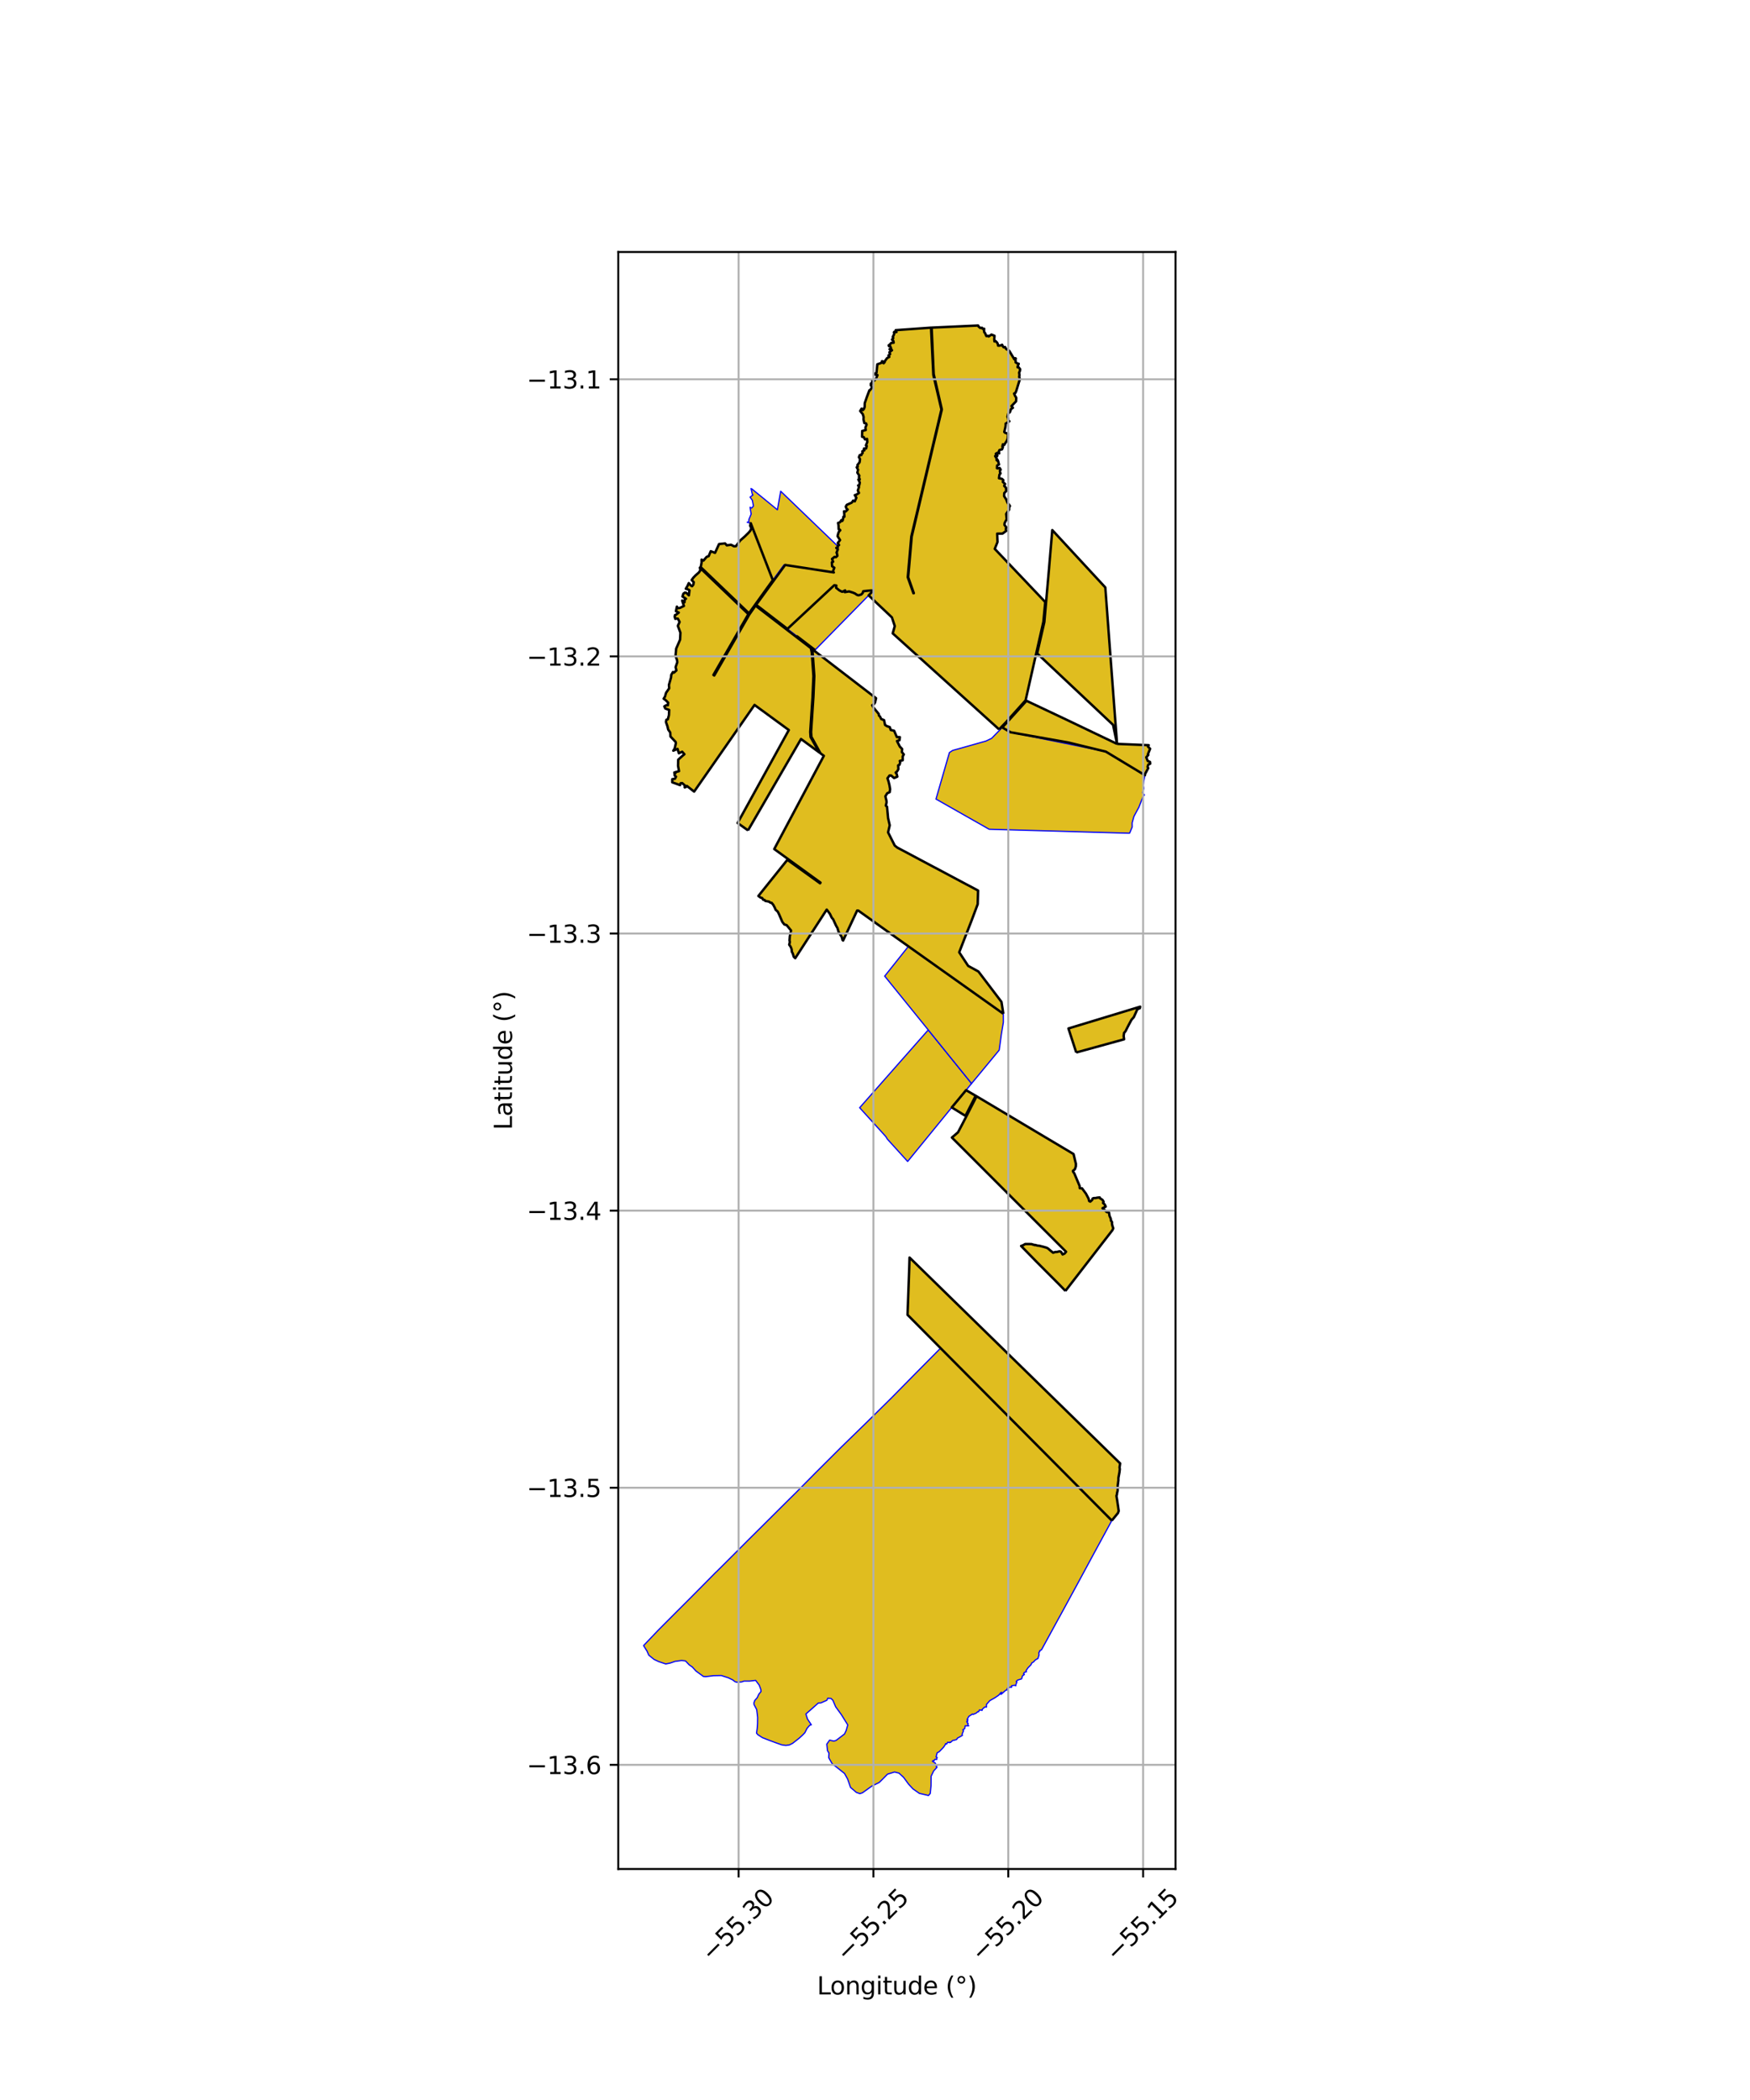 <?xml version="1.0" encoding="utf-8" standalone="no"?>
<!DOCTYPE svg PUBLIC "-//W3C//DTD SVG 1.1//EN"
  "http://www.w3.org/Graphics/SVG/1.1/DTD/svg11.dtd">
<svg xmlns:xlink="http://www.w3.org/1999/xlink" width="720pt" height="864pt" viewBox="0 0 720 864" xmlns="http://www.w3.org/2000/svg" version="1.1">
 <defs>
  <style type="text/css">*{stroke-linejoin: round; stroke-linecap: butt}</style>
 </defs>
 <g id="figure_1">
  <g id="patch_1">
   <path d="M 0 864 
L 720 864 
L 720 0 
L 0 0 
z
" style="fill: #ffffff"/>
  </g>
  <g id="axes_1">
   <g id="patch_2">
    <path d="M 254.361 768.96 
L 483.639 768.96 
L 483.639 103.68 
L 254.361 103.68 
z
" style="fill: #ffffff"/>
   </g>
   <g id="PatchCollection_1">
    <path d="M 309.055 200.934 
L 312.673 203.878 
L 319.848 209.746 
L 321.203 202.109 
L 332.096 212.591 
L 332.459 212.94 
L 344.609 224.642 
L 344.715 225.128 
L 344.071 225.421 
L 344.725 225.968 
L 344.169 227.402 
L 344.29 227.401 
L 344.516 228.685 
L 343.937 229.233 
L 343.359 229.12 
L 342.316 229.967 
L 342.778 231.112 
L 342.242 231.338 
L 342.346 232.968 
L 342.512 232.935 
L 343.267 233.587 
L 342.587 235.386 
L 343.033 235.522 
L 323.019 232.441 
L 322.578 232.373 
L 317.956 238.685 
L 308.14 252.337 
L 288.294 233.335 
L 288.656 231.473 
L 288.646 230.24 
L 289.407 230.658 
L 290.776 229.075 
L 291.558 228.833 
L 292.425 226.785 
L 294.185 227.462 
L 295.836 223.837 
L 298.314 223.576 
L 299.018 224.367 
L 300.762 224.123 
L 301.998 224.765 
L 302.753 224.726 
L 304.595 222.327 
L 306.394 220.75 
L 307.948 219.231 
L 308.647 218.411 
L 309.148 217.372 
L 308.627 216.26 
L 308.877 215.261 
L 308.854 215.244 
L 307.419 214.88 
L 308.083 214.621 
L 308.102 213.777 
L 309.06 211.483 
L 308.832 210.165 
L 308.591 208.703 
L 309.27 209.023 
L 309.991 208.203 
L 309.518 205.808 
L 308.601 204.532 
L 309.783 203.637 
L 309.526 203.345 
L 308.993 200.974 
L 309.055 200.934 
" clip-path="url(#p60a19df32d)" style="fill: #e0bd1f; stroke: #0000ff; stroke-width: 0.5"/>
    <path d="M 343.234 240.787 
L 344.077 240.889 
L 343.998 241.83 
L 345.339 242.897 
L 346.181 243.342 
L 346.567 243.479 
L 347.708 242.894 
L 347.559 243.619 
L 349.343 243.332 
L 350.833 243.792 
L 351.76 244.179 
L 352.558 244.73 
L 353.205 244.944 
L 354.34 244.601 
L 354.972 243.922 
L 355.168 243.248 
L 357.04 243.051 
L 358.214 242.926 
L 359.107 242.935 
L 359.106 243.158 
L 357.39 244.964 
L 335.323 267.453 
L 323.977 258.742 
L 343.234 240.787 
" clip-path="url(#p60a19df32d)" style="fill: #e0bd1f; stroke: #0000ff; stroke-width: 0.5"/>
    <path d="M 308.14 252.337 
L 288.294 233.335 
L 288.656 231.473 
L 288.646 230.24 
L 289.407 230.659 
L 290.776 229.075 
L 291.558 228.833 
L 292.424 226.785 
L 294.185 227.462 
L 295.836 223.837 
L 298.315 223.57 
L 299.019 224.367 
L 300.762 224.123 
L 301.997 224.766 
L 302.754 224.726 
L 304.591 222.325 
L 306.394 220.75 
L 307.944 219.228 
L 308.657 218.413 
L 309.148 217.372 
L 308.628 216.26 
L 308.877 215.261 
L 317.956 238.684 
L 308.14 252.337 
" clip-path="url(#p60a19df32d)" style="fill: #e0bd1f; stroke: #0000ff; stroke-width: 0.5"/>
    <path d="M 307.758 341.642 
L 303.473 338.607 
L 324.545 300.363 
L 320.263 297.229 
L 310.435 290.029 
L 285.585 325.692 
L 282.611 323.365 
L 282.374 323.698 
L 281.732 323.991 
L 281.669 323.879 
L 281.789 323.168 
L 280.673 322.187 
L 280.007 322.263 
L 279.822 323.028 
L 278.66 322.619 
L 276.586 321.867 
L 276.591 320.578 
L 277.685 320.414 
L 278.139 319.549 
L 277.6 319.092 
L 277.442 317.818 
L 277.909 318.063 
L 277.9 317.682 
L 278.663 317.42 
L 279.37 317.283 
L 278.968 315.084 
L 279.041 312.56 
L 279.799 311.799 
L 280.688 311.06 
L 281.582 310.308 
L 280.667 309.282 
L 279.304 309.91 
L 279.18 309.407 
L 279.126 309.386 
L 278.764 308.117 
L 277.01 308.854 
L 277.569 307.974 
L 278.078 305.789 
L 277.982 305.265 
L 275.853 303.013 
L 275.75 301.36 
L 274.914 300.164 
L 274.618 298.868 
L 273.985 297.026 
L 274.177 296.128 
L 274.76 295.94 
L 275.216 294.268 
L 275.317 292.101 
L 273.703 291.481 
L 273.316 290.624 
L 274.255 290.104 
L 274.761 290.185 
L 274.907 289.115 
L 273.982 288.17 
L 273.044 287.459 
L 273.578 286.646 
L 274.026 285.063 
L 275.322 283.187 
L 275.216 281.8 
L 275.763 280.015 
L 276.067 278.774 
L 276.181 277.647 
L 276.864 276.5 
L 277.302 276.73 
L 278.135 275.936 
L 278.298 275.832 
L 277.962 274.48 
L 278.66 272.462 
L 278.554 271.557 
L 277.932 269.899 
L 278.197 266.87 
L 279.807 263.173 
L 279.941 260.316 
L 278.881 257.49 
L 279.602 255.896 
L 278.896 254.54 
L 278.001 254.479 
L 277.853 254.629 
L 277.581 253.75 
L 277.722 253.031 
L 277.918 253.079 
L 279.262 252.034 
L 278.098 251.465 
L 278.49 249.568 
L 278.77 250.248 
L 279.755 250.102 
L 281.381 249.301 
L 280.657 247.097 
L 281.607 247.812 
L 281.734 246.615 
L 282.227 246.354 
L 280.786 245.412 
L 281.177 244.231 
L 281.821 243.8 
L 282.425 243.954 
L 283.417 244.942 
L 283.673 242.866 
L 283.202 242.555 
L 282.157 242.225 
L 282.759 241.253 
L 283.384 239.918 
L 284.23 240.892 
L 284.73 241.196 
L 285.26 240.556 
L 285.428 239.526 
L 284.574 238.634 
L 285.291 237.64 
L 286.152 236.742 
L 287.517 235.556 
L 288.164 234.627 
L 287.947 233.545 
L 307.905 252.676 
L 298.384 269.097 
L 293.522 277.689 
L 293.863 277.923 
L 308.261 252.88 
L 310.841 249.171 
L 322.879 258.416 
L 330.827 264.536 
L 333.609 266.654 
L 333.99 268.496 
L 334.676 278.131 
L 334.306 286.67 
L 333.351 301.162 
L 333.493 303.251 
L 337.094 309.594 
L 329.56 304.051 
L 307.758 341.642 
" clip-path="url(#p60a19df32d)" style="fill: #e0bd1f; stroke: #0000ff; stroke-width: 0.5"/>
    <path d="M 381.912 423.739 
L 399.731 445.786 
L 397.473 448.524 
L 391.588 455.627 
L 373.432 477.863 
L 365.043 468.616 
L 364.837 468.238 
L 364.708 468.023 
L 364.526 467.755 
L 364.28 467.43 
L 353.69 455.745 
L 381.912 423.739 
L 381.912 423.739 
" clip-path="url(#p60a19df32d)" style="fill: #e0bd1f; stroke: #0000ff; stroke-width: 0.5"/>
    <path d="M 373.755 389.348 
L 374.605 389.953 
L 395.431 404.782 
L 412.801 417.086 
L 412.818 420.584 
L 411.965 425.699 
L 411.094 432.052 
L 408.689 434.963 
L 402.289 442.708 
L 399.731 445.785 
L 397.632 443.19 
L 381.912 423.739 
L 363.986 401.606 
L 369.659 394.488 
L 372.27 391.21 
L 373.755 389.348 
" clip-path="url(#p60a19df32d)" style="fill: #e0bd1f; stroke: #0000ff; stroke-width: 0.5"/>
    <path d="M 412.365 299.311 
L 415.776 301.28 
L 419.294 301.995 
L 437.161 305.627 
L 454.029 309.054 
L 454.988 309.249 
L 471.075 318.954 
L 470.589 321.361 
L 470.335 323.203 
L 470.616 324.302 
L 470.077 326.118 
L 470.244 326.438 
L 470.853 327.056 
L 470.296 327.659 
L 468.592 332.071 
L 466.533 335.883 
L 465.801 338.548 
L 465.818 340.254 
L 464.777 342.753 
L 464.575 342.806 
L 448.61 342.355 
L 434.487 341.955 
L 423.538 341.649 
L 406.958 341.177 
L 385.087 328.759 
L 389.648 312.971 
L 390.614 309.628 
L 391.918 308.76 
L 392.304 308.652 
L 405.665 304.889 
L 407.97 303.784 
L 412.365 299.311 
" clip-path="url(#p60a19df32d)" style="fill: #e0bd1f; stroke: #0000ff; stroke-width: 0.5"/>
    <path d="M 411.05 300.089 
L 367.284 260.583 
L 367.722 259.014 
L 368.136 257.595 
L 366.956 254.016 
L 357.39 244.964 
L 357.39 244.964 
L 359.106 243.158 
L 359.107 242.935 
L 358.214 242.926 
L 357.04 243.051 
L 355.168 243.248 
L 354.972 243.922 
L 354.34 244.601 
L 353.205 244.944 
L 352.558 244.73 
L 351.76 244.179 
L 350.833 243.792 
L 349.343 243.332 
L 347.559 243.619 
L 347.708 242.894 
L 346.567 243.479 
L 346.181 243.342 
L 345.339 242.897 
L 343.998 241.83 
L 344.077 240.889 
L 343.234 240.787 
L 323.977 258.742 
L 311.082 248.835 
L 323.019 232.441 
L 343.062 235.512 
L 342.587 235.386 
L 343.267 233.587 
L 342.346 232.968 
L 342.246 231.341 
L 342.778 231.112 
L 342.316 229.967 
L 343.359 229.12 
L 343.937 229.233 
L 344.517 228.685 
L 344.29 227.401 
L 344.169 227.402 
L 344.725 225.968 
L 344.071 225.421 
L 344.715 225.128 
L 344.609 224.642 
L 345.212 224.242 
L 344.664 223.444 
L 345.619 222.2 
L 344.598 220.591 
L 344.859 219.502 
L 345.186 218.683 
L 345.707 218.176 
L 345.56 217.964 
L 345.051 217.726 
L 345.002 216.146 
L 344.789 215.162 
L 345.63 214.843 
L 346.165 214.002 
L 346.489 214.358 
L 346.752 213.979 
L 347.003 212.581 
L 347.437 212.578 
L 347.385 211.223 
L 347.458 210.802 
L 347.263 210.367 
L 347.932 210.434 
L 348.746 209.638 
L 348.314 209.318 
L 347.96 208.455 
L 348.395 207.702 
L 349.346 207.3 
L 350.337 206.836 
L 350.633 206.559 
L 350.987 205.971 
L 351.685 206.272 
L 352.331 204.776 
L 351.683 203.714 
L 352.293 203.544 
L 353.275 202.809 
L 353.406 202.811 
L 352.92 201.819 
L 353.433 200.337 
L 353.045 199.723 
L 353.539 199.56 
L 353.752 198.53 
L 353.139 197.292 
L 353.717 197.258 
L 353.373 196.257 
L 353.566 195.738 
L 352.733 194.453 
L 353.04 193.257 
L 352.477 192.262 
L 352.908 191.96 
L 352.769 191.327 
L 353.679 190.156 
L 353.825 188.873 
L 353.378 188.091 
L 353.729 187.234 
L 354.401 187.216 
L 354.575 186.694 
L 354.929 186.357 
L 354.786 185.661 
L 355.621 185.284 
L 355.414 185.023 
L 355.481 184.534 
L 356.363 184.506 
L 356.602 183.492 
L 356.256 183.261 
L 356.832 181.868 
L 356.737 180.578 
L 355.887 180.798 
L 355.372 179.846 
L 354.669 179.689 
L 354.731 177.303 
L 356.194 176.929 
L 356.061 175.918 
L 356.526 174.744 
L 356.352 174.237 
L 355.606 174.052 
L 355.259 172.552 
L 355.317 171.576 
L 354.976 170.401 
L 354.519 169.882 
L 353.912 169.1 
L 354.459 168.152 
L 354.817 168.249 
L 355.002 168.739 
L 355.44 168.246 
L 355.751 167.436 
L 355.786 165.853 
L 356.312 164.508 
L 356.715 163.169 
L 357.336 161.413 
L 357.688 160.588 
L 357.821 160.685 
L 358.661 159.699 
L 358.763 159.451 
L 358.788 159.234 
L 358.243 158.434 
L 358.403 158.046 
L 358.707 157.977 
L 358.277 157.829 
L 358.624 157.595 
L 359.002 157.001 
L 358.847 156.622 
L 359.653 156.64 
L 360.405 155.843 
L 361.026 154.315 
L 360.532 154.321 
L 360.324 153.982 
L 359.988 154.09 
L 359.832 153.81 
L 360.613 153.359 
L 360.962 149.887 
L 362.451 149.367 
L 362.756 149.241 
L 362.87 148.62 
L 363.209 148.685 
L 363.151 149.092 
L 363.55 149.45 
L 363.98 148.968 
L 364.041 148.602 
L 364.96 147.356 
L 365.9 146.815 
L 365.526 146.252 
L 366.235 145.697 
L 365.914 144.934 
L 366.992 144.093 
L 366.658 144.138 
L 365.991 143.674 
L 366.628 143.372 
L 366.227 142.389 
L 365.792 142.466 
L 365.613 142.082 
L 365.949 141.888 
L 366.706 141.078 
L 367.672 141.005 
L 367.56 140.276 
L 366.979 139.727 
L 367.491 139.156 
L 367.477 138.924 
L 367.293 138.64 
L 367.771 137.708 
L 368.094 136.638 
L 367.779 136.733 
L 367.974 136.501 
L 368.846 136.62 
L 368.506 135.837 
L 383.043 134.808 
L 384.004 154.261 
L 385.917 162.56 
L 387.327 168.477 
L 384.737 179.371 
L 381.278 194.021 
L 377.695 209.15 
L 374.94 220.739 
L 374.421 226.672 
L 373.712 234.685 
L 373.476 237.503 
L 375.814 244.091 
L 375.975 244.054 
L 373.643 237.481 
L 373.876 234.694 
L 374.586 226.668 
L 375.112 220.733 
L 376.109 216.476 
L 379.822 200.761 
L 383.745 184.225 
L 387.499 168.461 
L 384.177 154.237 
L 384.154 153.917 
L 383.303 134.797 
L 402.423 133.92 
L 402.599 134.331 
L 403.322 134.947 
L 404.023 134.851 
L 404.315 135.303 
L 404.915 135.243 
L 404.851 135.806 
L 404.948 136.688 
L 405.368 137.146 
L 405.524 137.668 
L 405.833 138.27 
L 406.528 138.184 
L 406.771 138.426 
L 407.284 138.092 
L 407.927 137.651 
L 408.451 137.869 
L 409.166 138.161 
L 409.062 139.626 
L 409.146 140.473 
L 409.596 140.312 
L 410.249 140.97 
L 410.54 141.57 
L 410.661 142.205 
L 411.154 142.142 
L 411.544 142.176 
L 412.31 141.854 
L 412.604 142.504 
L 412.941 142.883 
L 413.521 142.779 
L 413.978 143.627 
L 414.665 143.944 
L 415.251 144.366 
L 415.562 144.903 
L 415.926 145.372 
L 416.257 146.32 
L 417.338 147.844 
L 417.651 147.367 
L 417.914 147.473 
L 417.774 148.107 
L 417.872 148.589 
L 417.859 149.081 
L 418.533 149.514 
L 419.131 149.657 
L 418.813 150.379 
L 418.659 150.85 
L 418.667 151.132 
L 419.136 151.143 
L 419.474 151.55 
L 419.706 151.901 
L 419.603 152.655 
L 419.306 153.266 
L 419.439 154.486 
L 419.31 154.892 
L 419.605 156.108 
L 419.352 156.813 
L 418.761 158.837 
L 418.304 160.274 
L 418.106 160.867 
L 417.767 161.654 
L 417.225 161.918 
L 417.589 162.8 
L 418.118 163.645 
L 418.046 165.106 
L 417.142 166.074 
L 416.141 167.08 
L 416.744 167.778 
L 415.949 168.304 
L 415.512 169.594 
L 414.86 170.058 
L 414.501 171.467 
L 414.785 172.113 
L 414.888 173.05 
L 415.282 173.327 
L 413.738 174.308 
L 413.741 175.029 
L 413.628 175.842 
L 413.189 177.728 
L 413.58 178.085 
L 414.75 178.438 
L 414.735 178.929 
L 414.64 180.238 
L 414.383 181.108 
L 413.13 183.086 
L 412.619 182.797 
L 412.41 183.7 
L 412.63 183.927 
L 412.288 184.852 
L 411.213 185.171 
L 410.954 185.685 
L 411.097 186.532 
L 410.227 186.34 
L 409.689 186.719 
L 410.367 187.404 
L 410.122 187.848 
L 409.422 187.637 
L 410.244 188.988 
L 409.979 189.219 
L 410.2 189.484 
L 410.476 189.27 
L 410.638 189.657 
L 410.864 190.606 
L 411.014 191.11 
L 410.241 191.521 
L 410.172 192.646 
L 410.646 192.711 
L 411.248 192.506 
L 411.714 193.219 
L 411.381 193.674 
L 411.484 194.647 
L 411.672 194.731 
L 411.205 195.271 
L 411.108 196.485 
L 411.009 196.761 
L 412.276 197.038 
L 412.809 197.561 
L 412.573 198.247 
L 413.538 199.133 
L 413.147 199.909 
L 413.886 200.67 
L 413.965 202.048 
L 413.177 202.882 
L 413.122 204.129 
L 413.951 205.419 
L 414.427 206.654 
L 414.889 207.39 
L 414.948 207.345 
L 415.53 208.19 
L 415.201 208.713 
L 415.19 209.691 
L 414.509 210.636 
L 413.958 211.449 
L 414.175 213.598 
L 413.322 215.206 
L 413.274 215.974 
L 414.076 217.052 
L 413.82 217.517 
L 413.932 218.477 
L 412.558 219.416 
L 412.449 219.537 
L 410.271 219.568 
L 410.404 223.001 
L 409.273 225.824 
L 430.052 247.706 
L 429.267 255.856 
L 428.548 259.066 
L 423.108 283.19 
L 421.955 288.152 
L 419.014 291.426 
L 413.8 297.232 
L 411.05 300.089 
" clip-path="url(#p60a19df32d)" style="fill: #e0bd1f; stroke: #0000ff; stroke-width: 0.5"/>
    <path d="M 335.323 267.453 
L 335.323 267.453 
L 327.978 261.813 
L 335.203 267.36 
L 335.323 267.453 
" clip-path="url(#p60a19df32d)" style="fill: #e0bd1f; stroke: #0000ff; stroke-width: 0.5"/>
    <path d="M 459.585 306.058 
L 457.945 298.23 
L 426.711 268.841 
L 429.672 255.922 
L 430.011 252.039 
L 431.558 234.412 
L 432.938 218.092 
L 454.757 241.688 
L 456.097 259.665 
L 459.585 306.058 
" clip-path="url(#p60a19df32d)" style="fill: #e0bd1f; stroke: #0000ff; stroke-width: 0.5"/>
    <path d="M 459.585 306.058 
L 472.62 306.588 
L 472.307 307.186 
L 473.19 308.064 
L 472.259 310.389 
L 472.471 310.567 
L 471.614 311.582 
L 472.205 313.085 
L 473.132 313.463 
L 473.218 314.217 
L 472.438 314.569 
L 472.123 315.526 
L 472.417 316.014 
L 471.026 318.608 
L 471.074 318.954 
L 454.987 309.248 
L 439.644 305.512 
L 424.347 302.796 
L 415.776 301.279 
L 412.365 299.311 
L 422.326 288.327 
L 437.588 295.539 
L 459.585 306.058 
" clip-path="url(#p60a19df32d)" style="fill: #e0bd1f; stroke: #0000ff; stroke-width: 0.5"/>
    <path d="M 412.8 417.086 
L 395.431 404.782 
L 373.754 389.348 
L 369.43 386.276 
L 368.655 385.727 
L 353.1 374.618 
L 352.649 374.626 
L 346.879 386.974 
L 346.608 386.706 
L 346.345 385.58 
L 345.757 384.684 
L 344.992 383.351 
L 344.581 381.874 
L 343.963 380.801 
L 343.146 378.894 
L 342.778 378.216 
L 342.195 377.549 
L 341.444 375.982 
L 340.682 374.887 
L 340.139 374.234 
L 335.665 381.14 
L 327.187 394.227 
L 326.594 393.666 
L 326.162 392.254 
L 325.783 391.607 
L 325.701 390.559 
L 325.305 389.538 
L 324.703 388.679 
L 324.972 387.567 
L 324.829 386.937 
L 324.961 385.18 
L 325.139 384.409 
L 325.457 382.832 
L 324.378 381.544 
L 323.64 380.624 
L 322.696 380.35 
L 321.87 379.292 
L 321.15 377.559 
L 320.524 376.154 
L 319.977 375.064 
L 319.075 374.26 
L 318.913 373.745 
L 318.179 372.329 
L 317.5 371.472 
L 316.97 371.389 
L 316.399 370.958 
L 315.575 370.8 
L 314.848 370.669 
L 314.525 370.243 
L 314.008 370.183 
L 313.563 369.484 
L 312.88 369.267 
L 312.013 368.638 
L 323.943 353.749 
L 331.374 359.159 
L 337.399 363.418 
L 337.573 363.128 
L 318.546 349.325 
L 323.848 339.415 
L 329.796 328.425 
L 336.326 316.224 
L 338.033 312.804 
L 338.951 310.961 
L 337.565 309.939 
L 333.838 303.149 
L 333.702 301.162 
L 334.656 286.694 
L 335.027 278.126 
L 334.343 268.464 
L 334.035 266.981 
L 343.148 274.02 
L 357.456 285.037 
L 360.444 287.276 
L 360.252 288.298 
L 360.028 289.02 
L 359.558 289.725 
L 358.856 290.154 
L 359.377 291.103 
L 360.036 291.962 
L 360.79 292.949 
L 361.55 293.762 
L 361.607 294.38 
L 362.056 294.799 
L 362.569 295.831 
L 363.725 296.268 
L 364.143 298.277 
L 364.943 298.765 
L 366.083 299.162 
L 366.473 300.326 
L 367.875 300.668 
L 368.36 301.852 
L 368.986 303.244 
L 370.241 303.291 
L 370.056 304.57 
L 369.044 304.88 
L 369.818 306.317 
L 370.233 307.195 
L 371.165 308.145 
L 371.051 309.415 
L 371.851 310.387 
L 371.404 311.192 
L 371.414 312.778 
L 370.186 313.08 
L 370.372 313.715 
L 370.055 314.68 
L 369.53 314.897 
L 369.627 316.439 
L 369.06 317.432 
L 368.499 317.859 
L 368.899 318.382 
L 369.189 319.531 
L 367.858 320.122 
L 366.654 319.082 
L 365.979 319.062 
L 365.135 320.204 
L 365.552 321.484 
L 365.93 323.004 
L 366.222 324.7 
L 366.041 325.922 
L 365.048 326.354 
L 364.266 327.607 
L 364.735 329.551 
L 364.761 330.167 
L 364.448 331.453 
L 364.956 331.939 
L 365.241 334.439 
L 365.377 336.577 
L 366.059 339.558 
L 365.38 342.455 
L 368.117 347.885 
L 369.151 348.707 
L 402.403 366.394 
L 402.255 372.001 
L 399.678 378.882 
L 394.647 391.803 
L 398.326 397.391 
L 402.555 399.712 
L 412.031 412.196 
L 412.8 417.086 
" clip-path="url(#p60a19df32d)" style="fill: #e0bd1f; stroke: #0000ff; stroke-width: 0.5"/>
    <path d="M 442.799 433.022 
L 439.585 423.139 
L 469.102 414.181 
L 468.971 414.8 
L 467.92 415.234 
L 467.356 416.549 
L 466.483 418.488 
L 465.527 419.562 
L 464.492 421.483 
L 463.758 422.902 
L 463.064 424.292 
L 462.472 424.974 
L 462.304 426.243 
L 462.481 427.604 
L 442.799 433.022 
" clip-path="url(#p60a19df32d)" style="fill: #e0bd1f; stroke: #0000ff; stroke-width: 0.5"/>
    <path d="M 397.217 459.109 
L 391.588 455.627 
L 397.473 448.524 
L 401.43 450.833 
L 397.217 459.109 
" clip-path="url(#p60a19df32d)" style="fill: #e0bd1f; stroke: #0000ff; stroke-width: 0.5"/>
    <path d="M 438.354 531.117 
L 436.152 528.848 
L 426.473 519.148 
L 420.107 512.626 
L 420.934 512.323 
L 421.81 511.827 
L 424.346 511.848 
L 425.767 512.282 
L 425.841 512.194 
L 426.882 512.484 
L 427.595 512.54 
L 429.514 513.024 
L 430.679 513.373 
L 431.274 513.729 
L 432.031 514.403 
L 433.294 515.412 
L 434.12 515.109 
L 434.886 515.094 
L 435.968 514.806 
L 436.528 515.03 
L 437.193 516.123 
L 438.004 515.749 
L 438.608 515.007 
L 391.636 468.024 
L 394.158 465.863 
L 395.818 462.704 
L 397.568 459.323 
L 401.786 451.039 
L 441.641 474.78 
L 441.731 474.971 
L 442.46 478.056 
L 442.651 478.738 
L 442.639 479.879 
L 442.237 481.069 
L 441.463 481.7 
L 441.506 482.078 
L 442.007 482.775 
L 443.453 486.212 
L 444.216 488.03 
L 444.189 488.519 
L 444.267 488.869 
L 445.186 488.929 
L 446.795 491.109 
L 447.854 493.108 
L 448.109 494.131 
L 448.575 494.382 
L 449.374 493.662 
L 449.511 493.135 
L 449.934 492.938 
L 450.84 492.912 
L 451.233 492.796 
L 452.439 492.644 
L 452.491 492.949 
L 453.278 493.441 
L 453.66 493.748 
L 454.058 494.437 
L 453.833 494.936 
L 454.512 495.554 
L 454.93 496.437 
L 453.61 497.097 
L 454.918 498.258 
L 454.943 498.315 
L 455.469 498.731 
L 455.725 498.701 
L 456.297 498.921 
L 456.485 500.241 
L 456.98 501.355 
L 457.115 502.317 
L 457.338 502.501 
L 457.53 502.844 
L 457.499 503.449 
L 457.602 504.072 
L 457.868 504.884 
L 458.028 505.375 
L 457.666 506.15 
L 438.354 531.117 
" clip-path="url(#p60a19df32d)" style="fill: #e0bd1f; stroke: #0000ff; stroke-width: 0.5"/>
    <path d="M 408.721 576.562 
L 412.332 580.199 
L 415.966 583.859 
L 419.573 587.491 
L 423.129 591.071 
L 425.481 593.439 
L 426.814 594.781 
L 430.429 598.421 
L 434.079 602.095 
L 437.678 605.719 
L 440.112 608.17 
L 441.219 609.283 
L 444.82 612.908 
L 448.434 616.546 
L 452.072 620.208 
L 455.654 623.813 
L 457.431 625.602 
L 450.413 638.503 
L 450.279 638.751 
L 443.054 652.118 
L 435.757 665.511 
L 435.645 665.687 
L 428.517 678.75 
L 427.749 679.162 
L 427.804 679.511 
L 427.422 679.82 
L 427.496 680.904 
L 427.032 682.385 
L 426.559 682.588 
L 425.918 682.995 
L 425.242 683.758 
L 424.516 684.178 
L 424.155 684.948 
L 422.9 686.234 
L 422.113 687.405 
L 422.332 687.804 
L 421.722 687.964 
L 421.335 688.168 
L 421.131 688.702 
L 421.475 688.938 
L 420.685 689.483 
L 420.311 690.745 
L 419.7 690.931 
L 418.645 691.261 
L 418.079 691.819 
L 418.389 692.011 
L 417.993 692.984 
L 417.906 693.566 
L 417.368 693.35 
L 416.187 693.582 
L 416.177 694.219 
L 415.585 694.152 
L 414.409 694.677 
L 414.33 695.354 
L 413.912 695.314 
L 411.848 697.126 
L 412.035 696.225 
L 411.451 696.748 
L 411.227 697.139 
L 410.73 697.556 
L 409.357 698.486 
L 408.668 698.883 
L 407.268 699.669 
L 406.329 700.71 
L 405.875 701.234 
L 405.873 702.346 
L 405.197 702.278 
L 404.11 703.259 
L 404.071 703.697 
L 402.999 703.479 
L 402.584 704.318 
L 402.323 704.216 
L 401.616 704.835 
L 400.362 705.35 
L 400.093 705.188 
L 398.614 706.166 
L 397.857 707.47 
L 398.247 707.563 
L 398.03 707.917 
L 398.134 708.307 
L 397.743 708.197 
L 397.941 708.792 
L 398.321 709.027 
L 398.154 709.477 
L 398.557 710.064 
L 397.081 710.063 
L 396.929 711.193 
L 396.144 711.666 
L 396.421 712.061 
L 395.821 713.511 
L 395.972 713.969 
L 395.159 714.453 
L 393.944 715.102 
L 393.561 715.693 
L 392.527 715.977 
L 391.923 716.105 
L 391.018 716.926 
L 390.779 716.723 
L 390.605 716.992 
L 389.902 716.786 
L 389.518 717.51 
L 389.242 717.564 
L 389.052 717.356 
L 388.917 717.799 
L 388.259 718.787 
L 387.71 719.379 
L 386.416 720.703 
L 385.558 721.158 
L 385.385 721.823 
L 385.118 722.857 
L 385.589 723.06 
L 385.447 723.323 
L 385.378 723.909 
L 384.674 723.81 
L 384.293 724.418 
L 383.963 724.301 
L 383.617 724.644 
L 384.78 725.375 
L 385.046 725.946 
L 385.028 726.222 
L 385.375 726.029 
L 385.556 726.469 
L 385.263 726.526 
L 385.195 726.95 
L 385.511 727.116 
L 384.141 728.597 
L 383.093 730.781 
L 383.054 734.666 
L 382.734 737.87 
L 382.018 738.72 
L 378.239 737.841 
L 375.634 736.012 
L 373.799 734.031 
L 371.749 731.235 
L 369.857 729.505 
L 368.041 729.06 
L 365.165 729.932 
L 363.007 732.114 
L 361.735 733.363 
L 358.668 734.874 
L 354.868 737.59 
L 353.79 737.957 
L 352.331 737.45 
L 349.932 735.396 
L 348.729 731.939 
L 347.459 729.657 
L 345.056 727.739 
L 342.395 725.664 
L 340.95 723.155 
L 341.08 721.316 
L 340.444 720.263 
L 340.157 717.597 
L 341.326 715.937 
L 343.078 716.337 
L 344.045 716.019 
L 347.456 713.418 
L 348.138 711.986 
L 348.787 709.67 
L 346.162 705.453 
L 343.815 702.225 
L 342.673 699.549 
L 341.939 698.813 
L 340.566 698.698 
L 340.18 699.552 
L 337.737 700.614 
L 336.69 700.662 
L 333.688 703.323 
L 331.565 705.185 
L 332.216 707.246 
L 333.796 709.627 
L 333.112 709.863 
L 332.053 711.075 
L 331.147 712.882 
L 330.236 713.842 
L 328.715 715.215 
L 326.109 717.248 
L 324.792 717.906 
L 323.313 718.123 
L 321.639 717.884 
L 319.229 717.034 
L 316.367 715.967 
L 313.68 714.918 
L 311.782 713.686 
L 311.258 713.061 
L 311.527 711.111 
L 311.673 709.234 
L 311.707 706.585 
L 311.328 703.383 
L 310.233 701.294 
L 310.202 700.542 
L 310.548 699.599 
L 311.566 698.445 
L 312.176 697.069 
L 313.121 695.922 
L 313.026 695.094 
L 312.367 693.324 
L 310.888 691.351 
L 308.388 691.648 
L 306.149 691.634 
L 305.152 691.981 
L 303.149 692.132 
L 302.374 691.873 
L 301.478 691.172 
L 299.644 690.283 
L 296.774 689.359 
L 293.542 689.423 
L 290.309 689.822 
L 289.368 689.719 
L 288.443 689.038 
L 287.453 688.314 
L 286.339 687.506 
L 284.86 685.868 
L 283.58 684.986 
L 282.027 683.352 
L 280.424 683.167 
L 277.729 683.55 
L 275.757 684.228 
L 273.909 684.598 
L 270.998 683.629 
L 269.073 682.712 
L 266.917 680.966 
L 266.096 679.095 
L 265.961 678.94 
L 264.782 677.038 
L 270.884 670.64 
L 278.134 663.365 
L 284.036 657.467 
L 289.383 652.074 
L 294.613 646.78 
L 294.768 646.669 
L 301.314 640.149 
L 307.65 633.794 
L 311.354 630.123 
L 325.022 616.522 
L 327.352 614.229 
L 335.912 605.57 
L 336.06 605.429 
L 346.052 595.459 
L 356.318 585.455 
L 356.466 585.309 
L 366.782 575.128 
L 376.828 564.922 
L 376.972 564.778 
L 386.983 554.668 
L 390.619 558.331 
L 394.263 562.001 
L 397.864 565.628 
L 401.493 569.283 
L 405.102 572.918 
L 408.721 576.562 
" clip-path="url(#p60a19df32d)" style="fill: #e0bd1f; stroke: #0000ff; stroke-width: 0.5"/>
    <path d="M 457.431 625.602 
L 386.983 554.668 
L 373.39 540.954 
L 374.078 521.769 
L 374.206 517.382 
L 460.852 602.079 
L 460.617 603.73 
L 460.721 604.464 
L 460.622 605.235 
L 460.612 605.545 
L 460.247 607.506 
L 460.137 608.149 
L 460.141 609.01 
L 459.84 611.381 
L 459.871 612.139 
L 459.822 613.395 
L 459.614 614.086 
L 459.509 615.018 
L 459.329 615.368 
L 459.471 616.303 
L 459.563 616.774 
L 460.005 619.76 
L 460.269 621.653 
L 459.965 622.495 
L 457.431 625.602 
" clip-path="url(#p60a19df32d)" style="fill: #e0bd1f; stroke: #0000ff; stroke-width: 0.5"/>
   </g>
   <g id="PatchCollection_2">
    <path d="M 412.8 417.086 
L 368.655 385.727 
L 353.1 374.618 
L 352.649 374.626 
L 346.879 386.974 
L 346.608 386.706 
L 346.345 385.58 
L 344.992 383.351 
L 344.581 381.874 
L 343.963 380.801 
L 342.778 378.216 
L 342.195 377.549 
L 341.444 375.982 
L 340.139 374.234 
L 327.187 394.227 
L 326.594 393.666 
L 326.162 392.254 
L 325.783 391.607 
L 325.701 390.559 
L 325.305 389.538 
L 324.703 388.679 
L 324.972 387.567 
L 324.829 386.937 
L 324.961 385.18 
L 325.457 382.832 
L 323.64 380.624 
L 322.696 380.35 
L 321.87 379.292 
L 320.524 376.154 
L 319.977 375.064 
L 319.075 374.26 
L 318.913 373.745 
L 318.179 372.329 
L 317.5 371.472 
L 316.97 371.389 
L 316.399 370.958 
L 314.848 370.669 
L 314.525 370.243 
L 314.008 370.183 
L 313.563 369.484 
L 312.88 369.267 
L 312.013 368.638 
L 323.943 353.749 
L 337.399 363.418 
L 337.573 363.128 
L 318.546 349.325 
L 338.951 310.961 
L 337.565 309.939 
L 333.838 303.149 
L 333.702 301.162 
L 334.656 286.694 
L 335.027 278.126 
L 334.343 268.464 
L 334.035 266.981 
L 360.444 287.276 
L 360.028 289.02 
L 359.558 289.725 
L 358.856 290.154 
L 359.377 291.103 
L 361.55 293.762 
L 361.607 294.38 
L 362.056 294.799 
L 362.569 295.831 
L 363.725 296.268 
L 364.143 298.277 
L 364.943 298.765 
L 366.083 299.162 
L 366.473 300.326 
L 367.875 300.668 
L 368.986 303.244 
L 370.241 303.291 
L 370.056 304.57 
L 369.044 304.88 
L 370.233 307.195 
L 371.165 308.145 
L 371.051 309.415 
L 371.851 310.387 
L 371.404 311.192 
L 371.414 312.778 
L 370.186 313.08 
L 370.372 313.715 
L 370.055 314.68 
L 369.53 314.897 
L 369.627 316.439 
L 369.06 317.432 
L 368.499 317.859 
L 368.899 318.382 
L 369.189 319.531 
L 367.858 320.122 
L 366.654 319.082 
L 365.979 319.062 
L 365.135 320.204 
L 365.552 321.484 
L 365.93 323.004 
L 366.222 324.7 
L 366.041 325.922 
L 365.048 326.354 
L 364.266 327.607 
L 364.735 329.551 
L 364.761 330.167 
L 364.448 331.453 
L 364.956 331.939 
L 365.377 336.577 
L 366.059 339.558 
L 365.38 342.455 
L 368.117 347.885 
L 369.151 348.707 
L 402.403 366.394 
L 402.255 372.001 
L 399.678 378.882 
L 394.647 391.803 
L 398.326 397.391 
L 402.555 399.712 
L 412.031 412.196 
L 412.8 417.086 
L 412.8 417.086 
" clip-path="url(#p60a19df32d)" style="fill: none; stroke: #000000"/>
    <path d="M 335.323 267.453 
L 335.323 267.453 
L 327.978 261.813 
L 335.203 267.36 
L 335.323 267.453 
" clip-path="url(#p60a19df32d)" style="fill: none; stroke: #000000"/>
    <path d="M 411.05 300.089 
L 367.284 260.583 
L 368.136 257.595 
L 366.956 254.016 
L 357.39 244.964 
L 357.39 244.964 
L 359.106 243.158 
L 359.107 242.935 
L 358.214 242.926 
L 355.168 243.248 
L 354.972 243.922 
L 354.34 244.601 
L 353.205 244.944 
L 352.558 244.73 
L 351.76 244.179 
L 350.833 243.792 
L 349.343 243.332 
L 347.559 243.619 
L 347.708 242.894 
L 346.567 243.479 
L 346.181 243.342 
L 345.339 242.897 
L 343.998 241.83 
L 344.077 240.889 
L 343.234 240.787 
L 323.977 258.742 
L 311.082 248.835 
L 323.019 232.441 
L 343.062 235.512 
L 342.587 235.386 
L 343.267 233.587 
L 342.346 232.968 
L 342.246 231.341 
L 342.778 231.112 
L 342.316 229.967 
L 343.359 229.12 
L 343.937 229.233 
L 344.517 228.685 
L 344.29 227.401 
L 344.169 227.402 
L 344.725 225.968 
L 344.071 225.421 
L 344.715 225.128 
L 344.609 224.642 
L 345.212 224.242 
L 344.664 223.444 
L 345.619 222.2 
L 344.598 220.591 
L 344.859 219.502 
L 345.186 218.683 
L 345.707 218.176 
L 345.56 217.964 
L 345.051 217.726 
L 345.002 216.146 
L 344.789 215.162 
L 345.63 214.843 
L 346.165 214.002 
L 346.489 214.358 
L 346.752 213.979 
L 347.003 212.581 
L 347.437 212.578 
L 347.263 210.367 
L 347.932 210.434 
L 348.746 209.638 
L 348.314 209.318 
L 347.96 208.455 
L 348.395 207.702 
L 350.337 206.836 
L 350.633 206.559 
L 350.987 205.971 
L 351.685 206.272 
L 352.331 204.776 
L 351.683 203.714 
L 352.293 203.544 
L 353.406 202.811 
L 352.92 201.819 
L 353.433 200.337 
L 353.045 199.723 
L 353.539 199.56 
L 353.752 198.53 
L 353.139 197.292 
L 353.717 197.258 
L 353.373 196.257 
L 353.566 195.738 
L 352.733 194.453 
L 353.04 193.257 
L 352.477 192.262 
L 352.908 191.96 
L 352.769 191.327 
L 353.679 190.156 
L 353.825 188.873 
L 353.378 188.091 
L 353.729 187.234 
L 354.401 187.216 
L 354.575 186.694 
L 354.929 186.357 
L 354.786 185.661 
L 355.621 185.284 
L 355.414 185.023 
L 355.481 184.534 
L 356.363 184.506 
L 356.602 183.492 
L 356.256 183.261 
L 356.832 181.868 
L 356.737 180.578 
L 355.887 180.798 
L 355.372 179.846 
L 354.669 179.689 
L 354.731 177.303 
L 356.194 176.929 
L 356.061 175.918 
L 356.526 174.744 
L 356.352 174.237 
L 355.606 174.052 
L 355.259 172.552 
L 355.317 171.576 
L 354.976 170.401 
L 353.912 169.1 
L 354.459 168.152 
L 354.817 168.249 
L 355.002 168.739 
L 355.44 168.246 
L 355.751 167.436 
L 355.786 165.853 
L 356.715 163.169 
L 357.688 160.588 
L 357.821 160.685 
L 358.763 159.451 
L 358.788 159.234 
L 358.243 158.434 
L 358.403 158.046 
L 358.707 157.977 
L 358.277 157.829 
L 358.624 157.595 
L 359.002 157.001 
L 358.847 156.622 
L 359.653 156.64 
L 360.405 155.843 
L 361.026 154.315 
L 360.532 154.321 
L 360.324 153.982 
L 359.988 154.09 
L 359.832 153.81 
L 360.613 153.359 
L 360.962 149.887 
L 362.756 149.241 
L 362.87 148.62 
L 363.209 148.685 
L 363.151 149.092 
L 363.55 149.45 
L 363.98 148.968 
L 364.041 148.602 
L 364.96 147.356 
L 365.9 146.815 
L 365.526 146.252 
L 366.235 145.697 
L 365.914 144.934 
L 366.992 144.093 
L 366.658 144.138 
L 365.991 143.674 
L 366.628 143.372 
L 366.227 142.389 
L 365.792 142.466 
L 365.613 142.082 
L 365.949 141.888 
L 366.706 141.078 
L 367.672 141.005 
L 367.56 140.276 
L 366.979 139.727 
L 367.491 139.156 
L 367.477 138.924 
L 367.293 138.64 
L 367.771 137.708 
L 368.094 136.638 
L 367.779 136.733 
L 367.974 136.501 
L 368.846 136.62 
L 368.506 135.837 
L 383.043 134.808 
L 384.004 154.261 
L 387.327 168.477 
L 374.94 220.739 
L 373.476 237.503 
L 375.814 244.091 
L 375.975 244.054 
L 373.643 237.481 
L 375.112 220.733 
L 383.745 184.225 
L 387.499 168.461 
L 384.154 153.917 
L 383.303 134.797 
L 402.423 133.92 
L 402.599 134.331 
L 403.322 134.947 
L 404.023 134.851 
L 404.315 135.303 
L 404.915 135.243 
L 404.851 135.806 
L 404.948 136.688 
L 405.368 137.146 
L 405.524 137.668 
L 405.833 138.27 
L 406.528 138.184 
L 406.771 138.426 
L 407.927 137.651 
L 409.166 138.161 
L 409.062 139.626 
L 409.146 140.473 
L 409.596 140.312 
L 410.249 140.97 
L 410.54 141.57 
L 410.661 142.205 
L 411.544 142.176 
L 412.31 141.854 
L 412.604 142.504 
L 412.941 142.883 
L 413.521 142.779 
L 413.978 143.627 
L 414.665 143.944 
L 415.251 144.366 
L 417.338 147.844 
L 417.651 147.367 
L 417.914 147.473 
L 417.774 148.107 
L 417.872 148.589 
L 417.859 149.081 
L 418.533 149.514 
L 419.131 149.657 
L 418.659 150.85 
L 418.667 151.132 
L 419.136 151.143 
L 419.706 151.901 
L 419.603 152.655 
L 419.306 153.266 
L 419.439 154.486 
L 419.31 154.892 
L 419.605 156.108 
L 419.352 156.813 
L 418.106 160.867 
L 417.767 161.654 
L 417.225 161.918 
L 417.589 162.8 
L 418.118 163.645 
L 418.046 165.106 
L 416.141 167.08 
L 416.744 167.778 
L 415.949 168.304 
L 415.512 169.594 
L 414.86 170.058 
L 414.501 171.467 
L 414.785 172.113 
L 414.888 173.05 
L 415.282 173.327 
L 413.738 174.308 
L 413.741 175.029 
L 413.628 175.842 
L 413.189 177.728 
L 413.58 178.085 
L 414.75 178.438 
L 414.64 180.238 
L 414.383 181.108 
L 413.13 183.086 
L 412.619 182.797 
L 412.41 183.7 
L 412.63 183.927 
L 412.288 184.852 
L 411.213 185.171 
L 410.954 185.685 
L 411.097 186.532 
L 410.227 186.34 
L 409.689 186.719 
L 410.367 187.404 
L 410.122 187.848 
L 409.422 187.637 
L 410.244 188.988 
L 409.979 189.219 
L 410.2 189.484 
L 410.476 189.27 
L 410.638 189.657 
L 411.014 191.11 
L 410.241 191.521 
L 410.172 192.646 
L 410.646 192.711 
L 411.248 192.506 
L 411.714 193.219 
L 411.381 193.674 
L 411.484 194.647 
L 411.672 194.731 
L 411.205 195.271 
L 411.009 196.761 
L 412.276 197.038 
L 412.809 197.561 
L 412.573 198.247 
L 413.538 199.133 
L 413.147 199.909 
L 413.886 200.67 
L 413.965 202.048 
L 413.177 202.882 
L 413.122 204.129 
L 413.951 205.419 
L 414.427 206.654 
L 414.889 207.39 
L 414.948 207.345 
L 415.53 208.19 
L 415.201 208.713 
L 415.19 209.691 
L 413.958 211.449 
L 414.175 213.598 
L 413.322 215.206 
L 413.274 215.974 
L 414.076 217.052 
L 413.82 217.517 
L 413.932 218.477 
L 412.449 219.537 
L 410.271 219.568 
L 410.404 223.001 
L 409.273 225.824 
L 430.052 247.706 
L 429.267 255.856 
L 421.955 288.152 
L 413.8 297.232 
L 411.05 300.089 
L 411.05 300.089 
" clip-path="url(#p60a19df32d)" style="fill: none; stroke: #000000"/>
    <path d="M 308.14 252.337 
L 288.294 233.335 
L 288.656 231.473 
L 288.646 230.24 
L 289.407 230.659 
L 290.776 229.075 
L 291.558 228.833 
L 292.424 226.785 
L 294.185 227.462 
L 295.836 223.837 
L 298.315 223.57 
L 299.019 224.367 
L 300.762 224.123 
L 301.997 224.766 
L 302.754 224.726 
L 304.591 222.325 
L 306.394 220.75 
L 307.944 219.228 
L 308.657 218.413 
L 309.148 217.372 
L 308.628 216.26 
L 308.877 215.261 
L 317.956 238.684 
L 308.14 252.337 
" clip-path="url(#p60a19df32d)" style="fill: none; stroke: #000000"/>
    <path d="M 459.585 306.058 
L 457.945 298.23 
L 426.711 268.841 
L 429.672 255.922 
L 430.011 252.039 
L 431.558 234.412 
L 432.938 218.092 
L 454.757 241.688 
L 456.097 259.665 
L 459.585 306.058 
" clip-path="url(#p60a19df32d)" style="fill: none; stroke: #000000"/>
    <path d="M 307.758 341.642 
L 303.473 338.607 
L 324.545 300.363 
L 310.435 290.029 
L 285.585 325.692 
L 282.611 323.365 
L 282.374 323.698 
L 281.732 323.991 
L 281.669 323.879 
L 281.789 323.168 
L 280.673 322.187 
L 280.007 322.263 
L 279.822 323.028 
L 276.586 321.867 
L 276.591 320.578 
L 277.685 320.414 
L 278.139 319.549 
L 277.6 319.092 
L 277.442 317.818 
L 277.909 318.063 
L 277.9 317.682 
L 279.37 317.283 
L 278.968 315.084 
L 279.041 312.56 
L 280.688 311.06 
L 281.582 310.308 
L 280.667 309.282 
L 279.304 309.91 
L 278.764 308.117 
L 277.01 308.854 
L 277.569 307.974 
L 278.078 305.789 
L 277.982 305.265 
L 275.853 303.013 
L 275.75 301.36 
L 274.914 300.164 
L 274.618 298.868 
L 273.985 297.026 
L 274.177 296.128 
L 274.76 295.94 
L 275.216 294.268 
L 275.317 292.101 
L 273.703 291.481 
L 273.316 290.624 
L 274.255 290.104 
L 274.761 290.185 
L 274.907 289.115 
L 273.982 288.17 
L 273.044 287.459 
L 273.578 286.646 
L 274.026 285.063 
L 275.322 283.187 
L 275.216 281.8 
L 276.067 278.774 
L 276.181 277.647 
L 276.864 276.5 
L 277.302 276.73 
L 278.298 275.832 
L 277.962 274.48 
L 278.66 272.462 
L 278.554 271.557 
L 277.932 269.899 
L 278.197 266.87 
L 279.807 263.173 
L 279.941 260.316 
L 278.881 257.49 
L 279.602 255.896 
L 278.896 254.54 
L 278.001 254.479 
L 277.853 254.629 
L 277.581 253.75 
L 277.722 253.031 
L 277.918 253.079 
L 279.262 252.034 
L 278.098 251.465 
L 278.49 249.568 
L 278.77 250.248 
L 279.755 250.102 
L 281.381 249.301 
L 280.657 247.097 
L 281.607 247.812 
L 281.734 246.615 
L 282.227 246.354 
L 280.786 245.412 
L 281.177 244.231 
L 281.821 243.8 
L 282.425 243.954 
L 283.417 244.942 
L 283.673 242.866 
L 283.202 242.555 
L 282.157 242.225 
L 282.759 241.253 
L 283.384 239.918 
L 284.23 240.892 
L 284.73 241.196 
L 285.26 240.556 
L 285.428 239.526 
L 284.574 238.634 
L 285.291 237.64 
L 286.152 236.742 
L 287.517 235.556 
L 288.164 234.627 
L 287.947 233.545 
L 307.905 252.676 
L 293.522 277.689 
L 293.863 277.923 
L 308.261 252.88 
L 310.841 249.171 
L 333.609 266.654 
L 333.99 268.496 
L 334.676 278.131 
L 334.306 286.67 
L 333.351 301.162 
L 333.493 303.251 
L 337.094 309.594 
L 329.56 304.051 
L 307.758 341.642 
L 307.758 341.642 
" clip-path="url(#p60a19df32d)" style="fill: none; stroke: #000000"/>
    <path d="M 438.354 531.117 
L 436.152 528.848 
L 426.473 519.148 
L 420.107 512.626 
L 420.934 512.323 
L 421.81 511.827 
L 424.346 511.848 
L 425.767 512.282 
L 425.841 512.194 
L 426.882 512.484 
L 427.595 512.54 
L 429.514 513.024 
L 430.679 513.373 
L 431.274 513.729 
L 432.031 514.403 
L 433.294 515.412 
L 434.12 515.109 
L 434.886 515.094 
L 435.968 514.806 
L 436.528 515.03 
L 437.193 516.123 
L 438.004 515.749 
L 438.608 515.007 
L 391.636 468.024 
L 394.158 465.863 
L 395.818 462.704 
L 397.568 459.323 
L 401.786 451.039 
L 441.641 474.78 
L 441.731 474.971 
L 442.46 478.056 
L 442.651 478.738 
L 442.639 479.879 
L 442.237 481.069 
L 441.463 481.7 
L 441.506 482.078 
L 442.007 482.775 
L 443.453 486.212 
L 444.216 488.03 
L 444.189 488.519 
L 444.267 488.869 
L 445.186 488.929 
L 446.795 491.109 
L 447.854 493.108 
L 448.109 494.131 
L 448.575 494.382 
L 449.374 493.662 
L 449.511 493.135 
L 449.934 492.938 
L 450.84 492.912 
L 451.233 492.796 
L 452.439 492.644 
L 452.491 492.949 
L 453.278 493.441 
L 453.66 493.748 
L 454.058 494.437 
L 453.833 494.936 
L 454.512 495.554 
L 454.93 496.437 
L 453.61 497.097 
L 454.918 498.258 
L 454.943 498.315 
L 455.469 498.731 
L 455.725 498.701 
L 456.297 498.921 
L 456.485 500.241 
L 456.98 501.355 
L 457.115 502.317 
L 457.338 502.501 
L 457.53 502.844 
L 457.499 503.449 
L 457.602 504.072 
L 457.868 504.884 
L 458.028 505.375 
L 457.666 506.15 
L 438.354 531.117 
" clip-path="url(#p60a19df32d)" style="fill: none; stroke: #000000"/>
    <path d="M 397.217 459.109 
L 391.588 455.627 
L 397.473 448.524 
L 401.43 450.833 
L 397.217 459.109 
" clip-path="url(#p60a19df32d)" style="fill: none; stroke: #000000"/>
    <path d="M 442.799 433.022 
L 439.585 423.139 
L 469.102 414.181 
L 468.971 414.8 
L 467.92 415.234 
L 467.356 416.549 
L 466.483 418.488 
L 465.527 419.562 
L 464.492 421.483 
L 463.758 422.902 
L 463.064 424.292 
L 462.472 424.974 
L 462.304 426.243 
L 462.481 427.604 
L 442.799 433.022 
" clip-path="url(#p60a19df32d)" style="fill: none; stroke: #000000"/>
    <path d="M 457.431 625.602 
L 386.983 554.668 
L 373.39 540.954 
L 374.078 521.769 
L 374.206 517.382 
L 460.852 602.079 
L 460.617 603.73 
L 460.721 604.464 
L 460.622 605.235 
L 460.612 605.545 
L 460.247 607.506 
L 460.137 608.149 
L 460.141 609.01 
L 459.84 611.381 
L 459.871 612.139 
L 459.822 613.395 
L 459.614 614.086 
L 459.509 615.018 
L 459.329 615.368 
L 459.471 616.303 
L 459.563 616.774 
L 460.005 619.76 
L 460.269 621.653 
L 459.965 622.495 
L 457.431 625.602 
" clip-path="url(#p60a19df32d)" style="fill: none; stroke: #000000"/>
    <path d="M 459.585 306.058 
L 472.62 306.588 
L 472.307 307.186 
L 473.19 308.064 
L 472.259 310.389 
L 472.471 310.567 
L 471.614 311.582 
L 472.205 313.085 
L 473.132 313.463 
L 473.218 314.217 
L 472.438 314.569 
L 472.123 315.526 
L 472.417 316.014 
L 471.026 318.608 
L 471.074 318.954 
L 454.987 309.248 
L 439.644 305.512 
L 424.347 302.796 
L 415.776 301.279 
L 412.365 299.311 
L 422.326 288.327 
L 437.588 295.539 
L 459.585 306.058 
" clip-path="url(#p60a19df32d)" style="fill: none; stroke: #000000"/>
   </g>
   <g id="matplotlib.axis_1">
    <g id="xtick_1">
     <g id="line2d_1">
      <path d="M 303.875 768.96 
L 303.875 103.68 
" clip-path="url(#p60a19df32d)" style="fill: none; stroke: #b0b0b0; stroke-width: 0.8; stroke-linecap: square"/>
     </g>
     <g id="line2d_2">
      <defs>
       <path id="m99ab1ec777" d="M 0 0 
L 0 3.5 
" style="stroke: #000000; stroke-width: 0.8"/>
      </defs>
      <g>
       <use xlink:href="#m99ab1ec777" x="303.875" y="768.96" style="stroke: #000000; stroke-width: 0.8"/>
      </g>
     </g>
     <g id="text_1">
      <!-- −55.30 -->
      <g transform="translate(292.742 807.501) rotate(-45) scale(0.1 -0.1)">
       <defs>
        <path id="DejaVuSans-2212" d="M 678 2272 
L 4684 2272 
L 4684 1741 
L 678 1741 
L 678 2272 
z
" transform="scale(0.016)"/>
        <path id="DejaVuSans-35" d="M 691 4666 
L 3169 4666 
L 3169 4134 
L 1269 4134 
L 1269 2991 
Q 1406 3038 1543 3061 
Q 1681 3084 1819 3084 
Q 2600 3084 3056 2656 
Q 3513 2228 3513 1497 
Q 3513 744 3044 326 
Q 2575 -91 1722 -91 
Q 1428 -91 1123 -41 
Q 819 9 494 109 
L 494 744 
Q 775 591 1075 516 
Q 1375 441 1709 441 
Q 2250 441 2565 725 
Q 2881 1009 2881 1497 
Q 2881 1984 2565 2268 
Q 2250 2553 1709 2553 
Q 1456 2553 1204 2497 
Q 953 2441 691 2322 
L 691 4666 
z
" transform="scale(0.016)"/>
        <path id="DejaVuSans-2e" d="M 684 794 
L 1344 794 
L 1344 0 
L 684 0 
L 684 794 
z
" transform="scale(0.016)"/>
        <path id="DejaVuSans-33" d="M 2597 2516 
Q 3050 2419 3304 2112 
Q 3559 1806 3559 1356 
Q 3559 666 3084 287 
Q 2609 -91 1734 -91 
Q 1441 -91 1130 -33 
Q 819 25 488 141 
L 488 750 
Q 750 597 1062 519 
Q 1375 441 1716 441 
Q 2309 441 2620 675 
Q 2931 909 2931 1356 
Q 2931 1769 2642 2001 
Q 2353 2234 1838 2234 
L 1294 2234 
L 1294 2753 
L 1863 2753 
Q 2328 2753 2575 2939 
Q 2822 3125 2822 3475 
Q 2822 3834 2567 4026 
Q 2313 4219 1838 4219 
Q 1578 4219 1281 4162 
Q 984 4106 628 3988 
L 628 4550 
Q 988 4650 1302 4700 
Q 1616 4750 1894 4750 
Q 2613 4750 3031 4423 
Q 3450 4097 3450 3541 
Q 3450 3153 3228 2886 
Q 3006 2619 2597 2516 
z
" transform="scale(0.016)"/>
        <path id="DejaVuSans-30" d="M 2034 4250 
Q 1547 4250 1301 3770 
Q 1056 3291 1056 2328 
Q 1056 1369 1301 889 
Q 1547 409 2034 409 
Q 2525 409 2770 889 
Q 3016 1369 3016 2328 
Q 3016 3291 2770 3770 
Q 2525 4250 2034 4250 
z
M 2034 4750 
Q 2819 4750 3233 4129 
Q 3647 3509 3647 2328 
Q 3647 1150 3233 529 
Q 2819 -91 2034 -91 
Q 1250 -91 836 529 
Q 422 1150 422 2328 
Q 422 3509 836 4129 
Q 1250 4750 2034 4750 
z
" transform="scale(0.016)"/>
       </defs>
       <use xlink:href="#DejaVuSans-2212"/>
       <use xlink:href="#DejaVuSans-35" transform="translate(83.789 0)"/>
       <use xlink:href="#DejaVuSans-35" transform="translate(147.412 0)"/>
       <use xlink:href="#DejaVuSans-2e" transform="translate(211.035 0)"/>
       <use xlink:href="#DejaVuSans-33" transform="translate(242.822 0)"/>
       <use xlink:href="#DejaVuSans-30" transform="translate(306.445 0)"/>
      </g>
     </g>
    </g>
    <g id="xtick_2">
     <g id="line2d_3">
      <path d="M 359.353 768.96 
L 359.353 103.68 
" clip-path="url(#p60a19df32d)" style="fill: none; stroke: #b0b0b0; stroke-width: 0.8; stroke-linecap: square"/>
     </g>
     <g id="line2d_4">
      <g>
       <use xlink:href="#m99ab1ec777" x="359.353" y="768.96" style="stroke: #000000; stroke-width: 0.8"/>
      </g>
     </g>
     <g id="text_2">
      <!-- −55.25 -->
      <g transform="translate(348.22 807.501) rotate(-45) scale(0.1 -0.1)">
       <defs>
        <path id="DejaVuSans-32" d="M 1228 531 
L 3431 531 
L 3431 0 
L 469 0 
L 469 531 
Q 828 903 1448 1529 
Q 2069 2156 2228 2338 
Q 2531 2678 2651 2914 
Q 2772 3150 2772 3378 
Q 2772 3750 2511 3984 
Q 2250 4219 1831 4219 
Q 1534 4219 1204 4116 
Q 875 4013 500 3803 
L 500 4441 
Q 881 4594 1212 4672 
Q 1544 4750 1819 4750 
Q 2544 4750 2975 4387 
Q 3406 4025 3406 3419 
Q 3406 3131 3298 2873 
Q 3191 2616 2906 2266 
Q 2828 2175 2409 1742 
Q 1991 1309 1228 531 
z
" transform="scale(0.016)"/>
       </defs>
       <use xlink:href="#DejaVuSans-2212"/>
       <use xlink:href="#DejaVuSans-35" transform="translate(83.789 0)"/>
       <use xlink:href="#DejaVuSans-35" transform="translate(147.412 0)"/>
       <use xlink:href="#DejaVuSans-2e" transform="translate(211.035 0)"/>
       <use xlink:href="#DejaVuSans-32" transform="translate(242.822 0)"/>
       <use xlink:href="#DejaVuSans-35" transform="translate(306.445 0)"/>
      </g>
     </g>
    </g>
    <g id="xtick_3">
     <g id="line2d_5">
      <path d="M 414.83 768.96 
L 414.83 103.68 
" clip-path="url(#p60a19df32d)" style="fill: none; stroke: #b0b0b0; stroke-width: 0.8; stroke-linecap: square"/>
     </g>
     <g id="line2d_6">
      <g>
       <use xlink:href="#m99ab1ec777" x="414.83" y="768.96" style="stroke: #000000; stroke-width: 0.8"/>
      </g>
     </g>
     <g id="text_3">
      <!-- −55.20 -->
      <g transform="translate(403.697 807.501) rotate(-45) scale(0.1 -0.1)">
       <use xlink:href="#DejaVuSans-2212"/>
       <use xlink:href="#DejaVuSans-35" transform="translate(83.789 0)"/>
       <use xlink:href="#DejaVuSans-35" transform="translate(147.412 0)"/>
       <use xlink:href="#DejaVuSans-2e" transform="translate(211.035 0)"/>
       <use xlink:href="#DejaVuSans-32" transform="translate(242.822 0)"/>
       <use xlink:href="#DejaVuSans-30" transform="translate(306.445 0)"/>
      </g>
     </g>
    </g>
    <g id="xtick_4">
     <g id="line2d_7">
      <path d="M 470.308 768.96 
L 470.308 103.68 
" clip-path="url(#p60a19df32d)" style="fill: none; stroke: #b0b0b0; stroke-width: 0.8; stroke-linecap: square"/>
     </g>
     <g id="line2d_8">
      <g>
       <use xlink:href="#m99ab1ec777" x="470.308" y="768.96" style="stroke: #000000; stroke-width: 0.8"/>
      </g>
     </g>
     <g id="text_4">
      <!-- −55.15 -->
      <g transform="translate(459.175 807.501) rotate(-45) scale(0.1 -0.1)">
       <defs>
        <path id="DejaVuSans-31" d="M 794 531 
L 1825 531 
L 1825 4091 
L 703 3866 
L 703 4441 
L 1819 4666 
L 2450 4666 
L 2450 531 
L 3481 531 
L 3481 0 
L 794 0 
L 794 531 
z
" transform="scale(0.016)"/>
       </defs>
       <use xlink:href="#DejaVuSans-2212"/>
       <use xlink:href="#DejaVuSans-35" transform="translate(83.789 0)"/>
       <use xlink:href="#DejaVuSans-35" transform="translate(147.412 0)"/>
       <use xlink:href="#DejaVuSans-2e" transform="translate(211.035 0)"/>
       <use xlink:href="#DejaVuSans-31" transform="translate(242.822 0)"/>
       <use xlink:href="#DejaVuSans-35" transform="translate(306.445 0)"/>
      </g>
     </g>
    </g>
    <g id="text_5">
     <!-- Longitude (°) -->
     <g transform="translate(336.14 820.57) scale(0.1 -0.1)">
      <defs>
       <path id="DejaVuSans-4c" d="M 628 4666 
L 1259 4666 
L 1259 531 
L 3531 531 
L 3531 0 
L 628 0 
L 628 4666 
z
" transform="scale(0.016)"/>
       <path id="DejaVuSans-6f" d="M 1959 3097 
Q 1497 3097 1228 2736 
Q 959 2375 959 1747 
Q 959 1119 1226 758 
Q 1494 397 1959 397 
Q 2419 397 2687 759 
Q 2956 1122 2956 1747 
Q 2956 2369 2687 2733 
Q 2419 3097 1959 3097 
z
M 1959 3584 
Q 2709 3584 3137 3096 
Q 3566 2609 3566 1747 
Q 3566 888 3137 398 
Q 2709 -91 1959 -91 
Q 1206 -91 779 398 
Q 353 888 353 1747 
Q 353 2609 779 3096 
Q 1206 3584 1959 3584 
z
" transform="scale(0.016)"/>
       <path id="DejaVuSans-6e" d="M 3513 2113 
L 3513 0 
L 2938 0 
L 2938 2094 
Q 2938 2591 2744 2837 
Q 2550 3084 2163 3084 
Q 1697 3084 1428 2787 
Q 1159 2491 1159 1978 
L 1159 0 
L 581 0 
L 581 3500 
L 1159 3500 
L 1159 2956 
Q 1366 3272 1645 3428 
Q 1925 3584 2291 3584 
Q 2894 3584 3203 3211 
Q 3513 2838 3513 2113 
z
" transform="scale(0.016)"/>
       <path id="DejaVuSans-67" d="M 2906 1791 
Q 2906 2416 2648 2759 
Q 2391 3103 1925 3103 
Q 1463 3103 1205 2759 
Q 947 2416 947 1791 
Q 947 1169 1205 825 
Q 1463 481 1925 481 
Q 2391 481 2648 825 
Q 2906 1169 2906 1791 
z
M 3481 434 
Q 3481 -459 3084 -895 
Q 2688 -1331 1869 -1331 
Q 1566 -1331 1297 -1286 
Q 1028 -1241 775 -1147 
L 775 -588 
Q 1028 -725 1275 -790 
Q 1522 -856 1778 -856 
Q 2344 -856 2625 -561 
Q 2906 -266 2906 331 
L 2906 616 
Q 2728 306 2450 153 
Q 2172 0 1784 0 
Q 1141 0 747 490 
Q 353 981 353 1791 
Q 353 2603 747 3093 
Q 1141 3584 1784 3584 
Q 2172 3584 2450 3431 
Q 2728 3278 2906 2969 
L 2906 3500 
L 3481 3500 
L 3481 434 
z
" transform="scale(0.016)"/>
       <path id="DejaVuSans-69" d="M 603 3500 
L 1178 3500 
L 1178 0 
L 603 0 
L 603 3500 
z
M 603 4863 
L 1178 4863 
L 1178 4134 
L 603 4134 
L 603 4863 
z
" transform="scale(0.016)"/>
       <path id="DejaVuSans-74" d="M 1172 4494 
L 1172 3500 
L 2356 3500 
L 2356 3053 
L 1172 3053 
L 1172 1153 
Q 1172 725 1289 603 
Q 1406 481 1766 481 
L 2356 481 
L 2356 0 
L 1766 0 
Q 1100 0 847 248 
Q 594 497 594 1153 
L 594 3053 
L 172 3053 
L 172 3500 
L 594 3500 
L 594 4494 
L 1172 4494 
z
" transform="scale(0.016)"/>
       <path id="DejaVuSans-75" d="M 544 1381 
L 544 3500 
L 1119 3500 
L 1119 1403 
Q 1119 906 1312 657 
Q 1506 409 1894 409 
Q 2359 409 2629 706 
Q 2900 1003 2900 1516 
L 2900 3500 
L 3475 3500 
L 3475 0 
L 2900 0 
L 2900 538 
Q 2691 219 2414 64 
Q 2138 -91 1772 -91 
Q 1169 -91 856 284 
Q 544 659 544 1381 
z
M 1991 3584 
L 1991 3584 
z
" transform="scale(0.016)"/>
       <path id="DejaVuSans-64" d="M 2906 2969 
L 2906 4863 
L 3481 4863 
L 3481 0 
L 2906 0 
L 2906 525 
Q 2725 213 2448 61 
Q 2172 -91 1784 -91 
Q 1150 -91 751 415 
Q 353 922 353 1747 
Q 353 2572 751 3078 
Q 1150 3584 1784 3584 
Q 2172 3584 2448 3432 
Q 2725 3281 2906 2969 
z
M 947 1747 
Q 947 1113 1208 752 
Q 1469 391 1925 391 
Q 2381 391 2643 752 
Q 2906 1113 2906 1747 
Q 2906 2381 2643 2742 
Q 2381 3103 1925 3103 
Q 1469 3103 1208 2742 
Q 947 2381 947 1747 
z
" transform="scale(0.016)"/>
       <path id="DejaVuSans-65" d="M 3597 1894 
L 3597 1613 
L 953 1613 
Q 991 1019 1311 708 
Q 1631 397 2203 397 
Q 2534 397 2845 478 
Q 3156 559 3463 722 
L 3463 178 
Q 3153 47 2828 -22 
Q 2503 -91 2169 -91 
Q 1331 -91 842 396 
Q 353 884 353 1716 
Q 353 2575 817 3079 
Q 1281 3584 2069 3584 
Q 2775 3584 3186 3129 
Q 3597 2675 3597 1894 
z
M 3022 2063 
Q 3016 2534 2758 2815 
Q 2500 3097 2075 3097 
Q 1594 3097 1305 2825 
Q 1016 2553 972 2059 
L 3022 2063 
z
" transform="scale(0.016)"/>
       <path id="DejaVuSans-20" transform="scale(0.016)"/>
       <path id="DejaVuSans-28" d="M 1984 4856 
Q 1566 4138 1362 3434 
Q 1159 2731 1159 2009 
Q 1159 1288 1364 580 
Q 1569 -128 1984 -844 
L 1484 -844 
Q 1016 -109 783 600 
Q 550 1309 550 2009 
Q 550 2706 781 3412 
Q 1013 4119 1484 4856 
L 1984 4856 
z
" transform="scale(0.016)"/>
       <path id="DejaVuSans-b0" d="M 1600 4347 
Q 1350 4347 1178 4173 
Q 1006 4000 1006 3750 
Q 1006 3503 1178 3333 
Q 1350 3163 1600 3163 
Q 1850 3163 2022 3333 
Q 2194 3503 2194 3750 
Q 2194 3997 2020 4172 
Q 1847 4347 1600 4347 
z
M 1600 4750 
Q 1800 4750 1984 4673 
Q 2169 4597 2303 4453 
Q 2447 4313 2519 4134 
Q 2591 3956 2591 3750 
Q 2591 3338 2302 3052 
Q 2013 2766 1594 2766 
Q 1172 2766 890 3047 
Q 609 3328 609 3750 
Q 609 4169 896 4459 
Q 1184 4750 1600 4750 
z
" transform="scale(0.016)"/>
       <path id="DejaVuSans-29" d="M 513 4856 
L 1013 4856 
Q 1481 4119 1714 3412 
Q 1947 2706 1947 2009 
Q 1947 1309 1714 600 
Q 1481 -109 1013 -844 
L 513 -844 
Q 928 -128 1133 580 
Q 1338 1288 1338 2009 
Q 1338 2731 1133 3434 
Q 928 4138 513 4856 
z
" transform="scale(0.016)"/>
      </defs>
      <use xlink:href="#DejaVuSans-4c"/>
      <use xlink:href="#DejaVuSans-6f" transform="translate(53.963 0)"/>
      <use xlink:href="#DejaVuSans-6e" transform="translate(115.145 0)"/>
      <use xlink:href="#DejaVuSans-67" transform="translate(178.523 0)"/>
      <use xlink:href="#DejaVuSans-69" transform="translate(242 0)"/>
      <use xlink:href="#DejaVuSans-74" transform="translate(269.783 0)"/>
      <use xlink:href="#DejaVuSans-75" transform="translate(308.992 0)"/>
      <use xlink:href="#DejaVuSans-64" transform="translate(372.371 0)"/>
      <use xlink:href="#DejaVuSans-65" transform="translate(435.848 0)"/>
      <use xlink:href="#DejaVuSans-20" transform="translate(497.371 0)"/>
      <use xlink:href="#DejaVuSans-28" transform="translate(529.158 0)"/>
      <use xlink:href="#DejaVuSans-b0" transform="translate(568.172 0)"/>
      <use xlink:href="#DejaVuSans-29" transform="translate(618.172 0)"/>
     </g>
    </g>
   </g>
   <g id="matplotlib.axis_2">
    <g id="ytick_1">
     <g id="line2d_9">
      <path d="M 254.361 726.104 
L 483.639 726.104 
" clip-path="url(#p60a19df32d)" style="fill: none; stroke: #b0b0b0; stroke-width: 0.8; stroke-linecap: square"/>
     </g>
     <g id="line2d_10">
      <defs>
       <path id="m4d2a78446a" d="M 0 0 
L -3.5 0 
" style="stroke: #000000; stroke-width: 0.8"/>
      </defs>
      <g>
       <use xlink:href="#m4d2a78446a" x="254.361" y="726.104" style="stroke: #000000; stroke-width: 0.8"/>
      </g>
     </g>
     <g id="text_6">
      <!-- −13.6 -->
      <g transform="translate(216.715 729.904) scale(0.1 -0.1)">
       <defs>
        <path id="DejaVuSans-36" d="M 2113 2584 
Q 1688 2584 1439 2293 
Q 1191 2003 1191 1497 
Q 1191 994 1439 701 
Q 1688 409 2113 409 
Q 2538 409 2786 701 
Q 3034 994 3034 1497 
Q 3034 2003 2786 2293 
Q 2538 2584 2113 2584 
z
M 3366 4563 
L 3366 3988 
Q 3128 4100 2886 4159 
Q 2644 4219 2406 4219 
Q 1781 4219 1451 3797 
Q 1122 3375 1075 2522 
Q 1259 2794 1537 2939 
Q 1816 3084 2150 3084 
Q 2853 3084 3261 2657 
Q 3669 2231 3669 1497 
Q 3669 778 3244 343 
Q 2819 -91 2113 -91 
Q 1303 -91 875 529 
Q 447 1150 447 2328 
Q 447 3434 972 4092 
Q 1497 4750 2381 4750 
Q 2619 4750 2861 4703 
Q 3103 4656 3366 4563 
z
" transform="scale(0.016)"/>
       </defs>
       <use xlink:href="#DejaVuSans-2212"/>
       <use xlink:href="#DejaVuSans-31" transform="translate(83.789 0)"/>
       <use xlink:href="#DejaVuSans-33" transform="translate(147.412 0)"/>
       <use xlink:href="#DejaVuSans-2e" transform="translate(211.035 0)"/>
       <use xlink:href="#DejaVuSans-36" transform="translate(242.822 0)"/>
      </g>
     </g>
    </g>
    <g id="ytick_2">
     <g id="line2d_11">
      <path d="M 254.361 612.093 
L 483.639 612.093 
" clip-path="url(#p60a19df32d)" style="fill: none; stroke: #b0b0b0; stroke-width: 0.8; stroke-linecap: square"/>
     </g>
     <g id="line2d_12">
      <g>
       <use xlink:href="#m4d2a78446a" x="254.361" y="612.093" style="stroke: #000000; stroke-width: 0.8"/>
      </g>
     </g>
     <g id="text_7">
      <!-- −13.5 -->
      <g transform="translate(216.715 615.892) scale(0.1 -0.1)">
       <use xlink:href="#DejaVuSans-2212"/>
       <use xlink:href="#DejaVuSans-31" transform="translate(83.789 0)"/>
       <use xlink:href="#DejaVuSans-33" transform="translate(147.412 0)"/>
       <use xlink:href="#DejaVuSans-2e" transform="translate(211.035 0)"/>
       <use xlink:href="#DejaVuSans-35" transform="translate(242.822 0)"/>
      </g>
     </g>
    </g>
    <g id="ytick_3">
     <g id="line2d_13">
      <path d="M 254.361 498.082 
L 483.639 498.082 
" clip-path="url(#p60a19df32d)" style="fill: none; stroke: #b0b0b0; stroke-width: 0.8; stroke-linecap: square"/>
     </g>
     <g id="line2d_14">
      <g>
       <use xlink:href="#m4d2a78446a" x="254.361" y="498.082" style="stroke: #000000; stroke-width: 0.8"/>
      </g>
     </g>
     <g id="text_8">
      <!-- −13.4 -->
      <g transform="translate(216.715 501.881) scale(0.1 -0.1)">
       <defs>
        <path id="DejaVuSans-34" d="M 2419 4116 
L 825 1625 
L 2419 1625 
L 2419 4116 
z
M 2253 4666 
L 3047 4666 
L 3047 1625 
L 3713 1625 
L 3713 1100 
L 3047 1100 
L 3047 0 
L 2419 0 
L 2419 1100 
L 313 1100 
L 313 1709 
L 2253 4666 
z
" transform="scale(0.016)"/>
       </defs>
       <use xlink:href="#DejaVuSans-2212"/>
       <use xlink:href="#DejaVuSans-31" transform="translate(83.789 0)"/>
       <use xlink:href="#DejaVuSans-33" transform="translate(147.412 0)"/>
       <use xlink:href="#DejaVuSans-2e" transform="translate(211.035 0)"/>
       <use xlink:href="#DejaVuSans-34" transform="translate(242.822 0)"/>
      </g>
     </g>
    </g>
    <g id="ytick_4">
     <g id="line2d_15">
      <path d="M 254.361 384.071 
L 483.639 384.071 
" clip-path="url(#p60a19df32d)" style="fill: none; stroke: #b0b0b0; stroke-width: 0.8; stroke-linecap: square"/>
     </g>
     <g id="line2d_16">
      <g>
       <use xlink:href="#m4d2a78446a" x="254.361" y="384.071" style="stroke: #000000; stroke-width: 0.8"/>
      </g>
     </g>
     <g id="text_9">
      <!-- −13.3 -->
      <g transform="translate(216.715 387.87) scale(0.1 -0.1)">
       <use xlink:href="#DejaVuSans-2212"/>
       <use xlink:href="#DejaVuSans-31" transform="translate(83.789 0)"/>
       <use xlink:href="#DejaVuSans-33" transform="translate(147.412 0)"/>
       <use xlink:href="#DejaVuSans-2e" transform="translate(211.035 0)"/>
       <use xlink:href="#DejaVuSans-33" transform="translate(242.822 0)"/>
      </g>
     </g>
    </g>
    <g id="ytick_5">
     <g id="line2d_17">
      <path d="M 254.361 270.059 
L 483.639 270.059 
" clip-path="url(#p60a19df32d)" style="fill: none; stroke: #b0b0b0; stroke-width: 0.8; stroke-linecap: square"/>
     </g>
     <g id="line2d_18">
      <g>
       <use xlink:href="#m4d2a78446a" x="254.361" y="270.059" style="stroke: #000000; stroke-width: 0.8"/>
      </g>
     </g>
     <g id="text_10">
      <!-- −13.2 -->
      <g transform="translate(216.715 273.859) scale(0.1 -0.1)">
       <use xlink:href="#DejaVuSans-2212"/>
       <use xlink:href="#DejaVuSans-31" transform="translate(83.789 0)"/>
       <use xlink:href="#DejaVuSans-33" transform="translate(147.412 0)"/>
       <use xlink:href="#DejaVuSans-2e" transform="translate(211.035 0)"/>
       <use xlink:href="#DejaVuSans-32" transform="translate(242.822 0)"/>
      </g>
     </g>
    </g>
    <g id="ytick_6">
     <g id="line2d_19">
      <path d="M 254.361 156.048 
L 483.639 156.048 
" clip-path="url(#p60a19df32d)" style="fill: none; stroke: #b0b0b0; stroke-width: 0.8; stroke-linecap: square"/>
     </g>
     <g id="line2d_20">
      <g>
       <use xlink:href="#m4d2a78446a" x="254.361" y="156.048" style="stroke: #000000; stroke-width: 0.8"/>
      </g>
     </g>
     <g id="text_11">
      <!-- −13.1 -->
      <g transform="translate(216.715 159.847) scale(0.1 -0.1)">
       <use xlink:href="#DejaVuSans-2212"/>
       <use xlink:href="#DejaVuSans-31" transform="translate(83.789 0)"/>
       <use xlink:href="#DejaVuSans-33" transform="translate(147.412 0)"/>
       <use xlink:href="#DejaVuSans-2e" transform="translate(211.035 0)"/>
       <use xlink:href="#DejaVuSans-31" transform="translate(242.822 0)"/>
      </g>
     </g>
    </g>
    <g id="text_12">
     <!-- Latitude (°) -->
     <g transform="translate(210.636 464.89) rotate(-90) scale(0.1 -0.1)">
      <defs>
       <path id="DejaVuSans-61" d="M 2194 1759 
Q 1497 1759 1228 1600 
Q 959 1441 959 1056 
Q 959 750 1161 570 
Q 1363 391 1709 391 
Q 2188 391 2477 730 
Q 2766 1069 2766 1631 
L 2766 1759 
L 2194 1759 
z
M 3341 1997 
L 3341 0 
L 2766 0 
L 2766 531 
Q 2569 213 2275 61 
Q 1981 -91 1556 -91 
Q 1019 -91 701 211 
Q 384 513 384 1019 
Q 384 1609 779 1909 
Q 1175 2209 1959 2209 
L 2766 2209 
L 2766 2266 
Q 2766 2663 2505 2880 
Q 2244 3097 1772 3097 
Q 1472 3097 1187 3025 
Q 903 2953 641 2809 
L 641 3341 
Q 956 3463 1253 3523 
Q 1550 3584 1831 3584 
Q 2591 3584 2966 3190 
Q 3341 2797 3341 1997 
z
" transform="scale(0.016)"/>
      </defs>
      <use xlink:href="#DejaVuSans-4c"/>
      <use xlink:href="#DejaVuSans-61" transform="translate(55.713 0)"/>
      <use xlink:href="#DejaVuSans-74" transform="translate(116.992 0)"/>
      <use xlink:href="#DejaVuSans-69" transform="translate(156.201 0)"/>
      <use xlink:href="#DejaVuSans-74" transform="translate(183.984 0)"/>
      <use xlink:href="#DejaVuSans-75" transform="translate(223.193 0)"/>
      <use xlink:href="#DejaVuSans-64" transform="translate(286.572 0)"/>
      <use xlink:href="#DejaVuSans-65" transform="translate(350.049 0)"/>
      <use xlink:href="#DejaVuSans-20" transform="translate(411.572 0)"/>
      <use xlink:href="#DejaVuSans-28" transform="translate(443.359 0)"/>
      <use xlink:href="#DejaVuSans-b0" transform="translate(482.373 0)"/>
      <use xlink:href="#DejaVuSans-29" transform="translate(532.373 0)"/>
     </g>
    </g>
   </g>
   <g id="patch_3">
    <path d="M 254.361 768.96 
L 254.361 103.68 
" style="fill: none; stroke: #000000; stroke-width: 0.8; stroke-linejoin: miter; stroke-linecap: square"/>
   </g>
   <g id="patch_4">
    <path d="M 483.639 768.96 
L 483.639 103.68 
" style="fill: none; stroke: #000000; stroke-width: 0.8; stroke-linejoin: miter; stroke-linecap: square"/>
   </g>
   <g id="patch_5">
    <path d="M 254.361 768.96 
L 483.639 768.96 
" style="fill: none; stroke: #000000; stroke-width: 0.8; stroke-linejoin: miter; stroke-linecap: square"/>
   </g>
   <g id="patch_6">
    <path d="M 254.361 103.68 
L 483.639 103.68 
" style="fill: none; stroke: #000000; stroke-width: 0.8; stroke-linejoin: miter; stroke-linecap: square"/>
   </g>
  </g>
 </g>
 <defs>
  <clipPath id="p60a19df32d">
   <rect x="254.361" y="103.68" width="229.279" height="665.28"/>
  </clipPath>
 </defs>
</svg>
